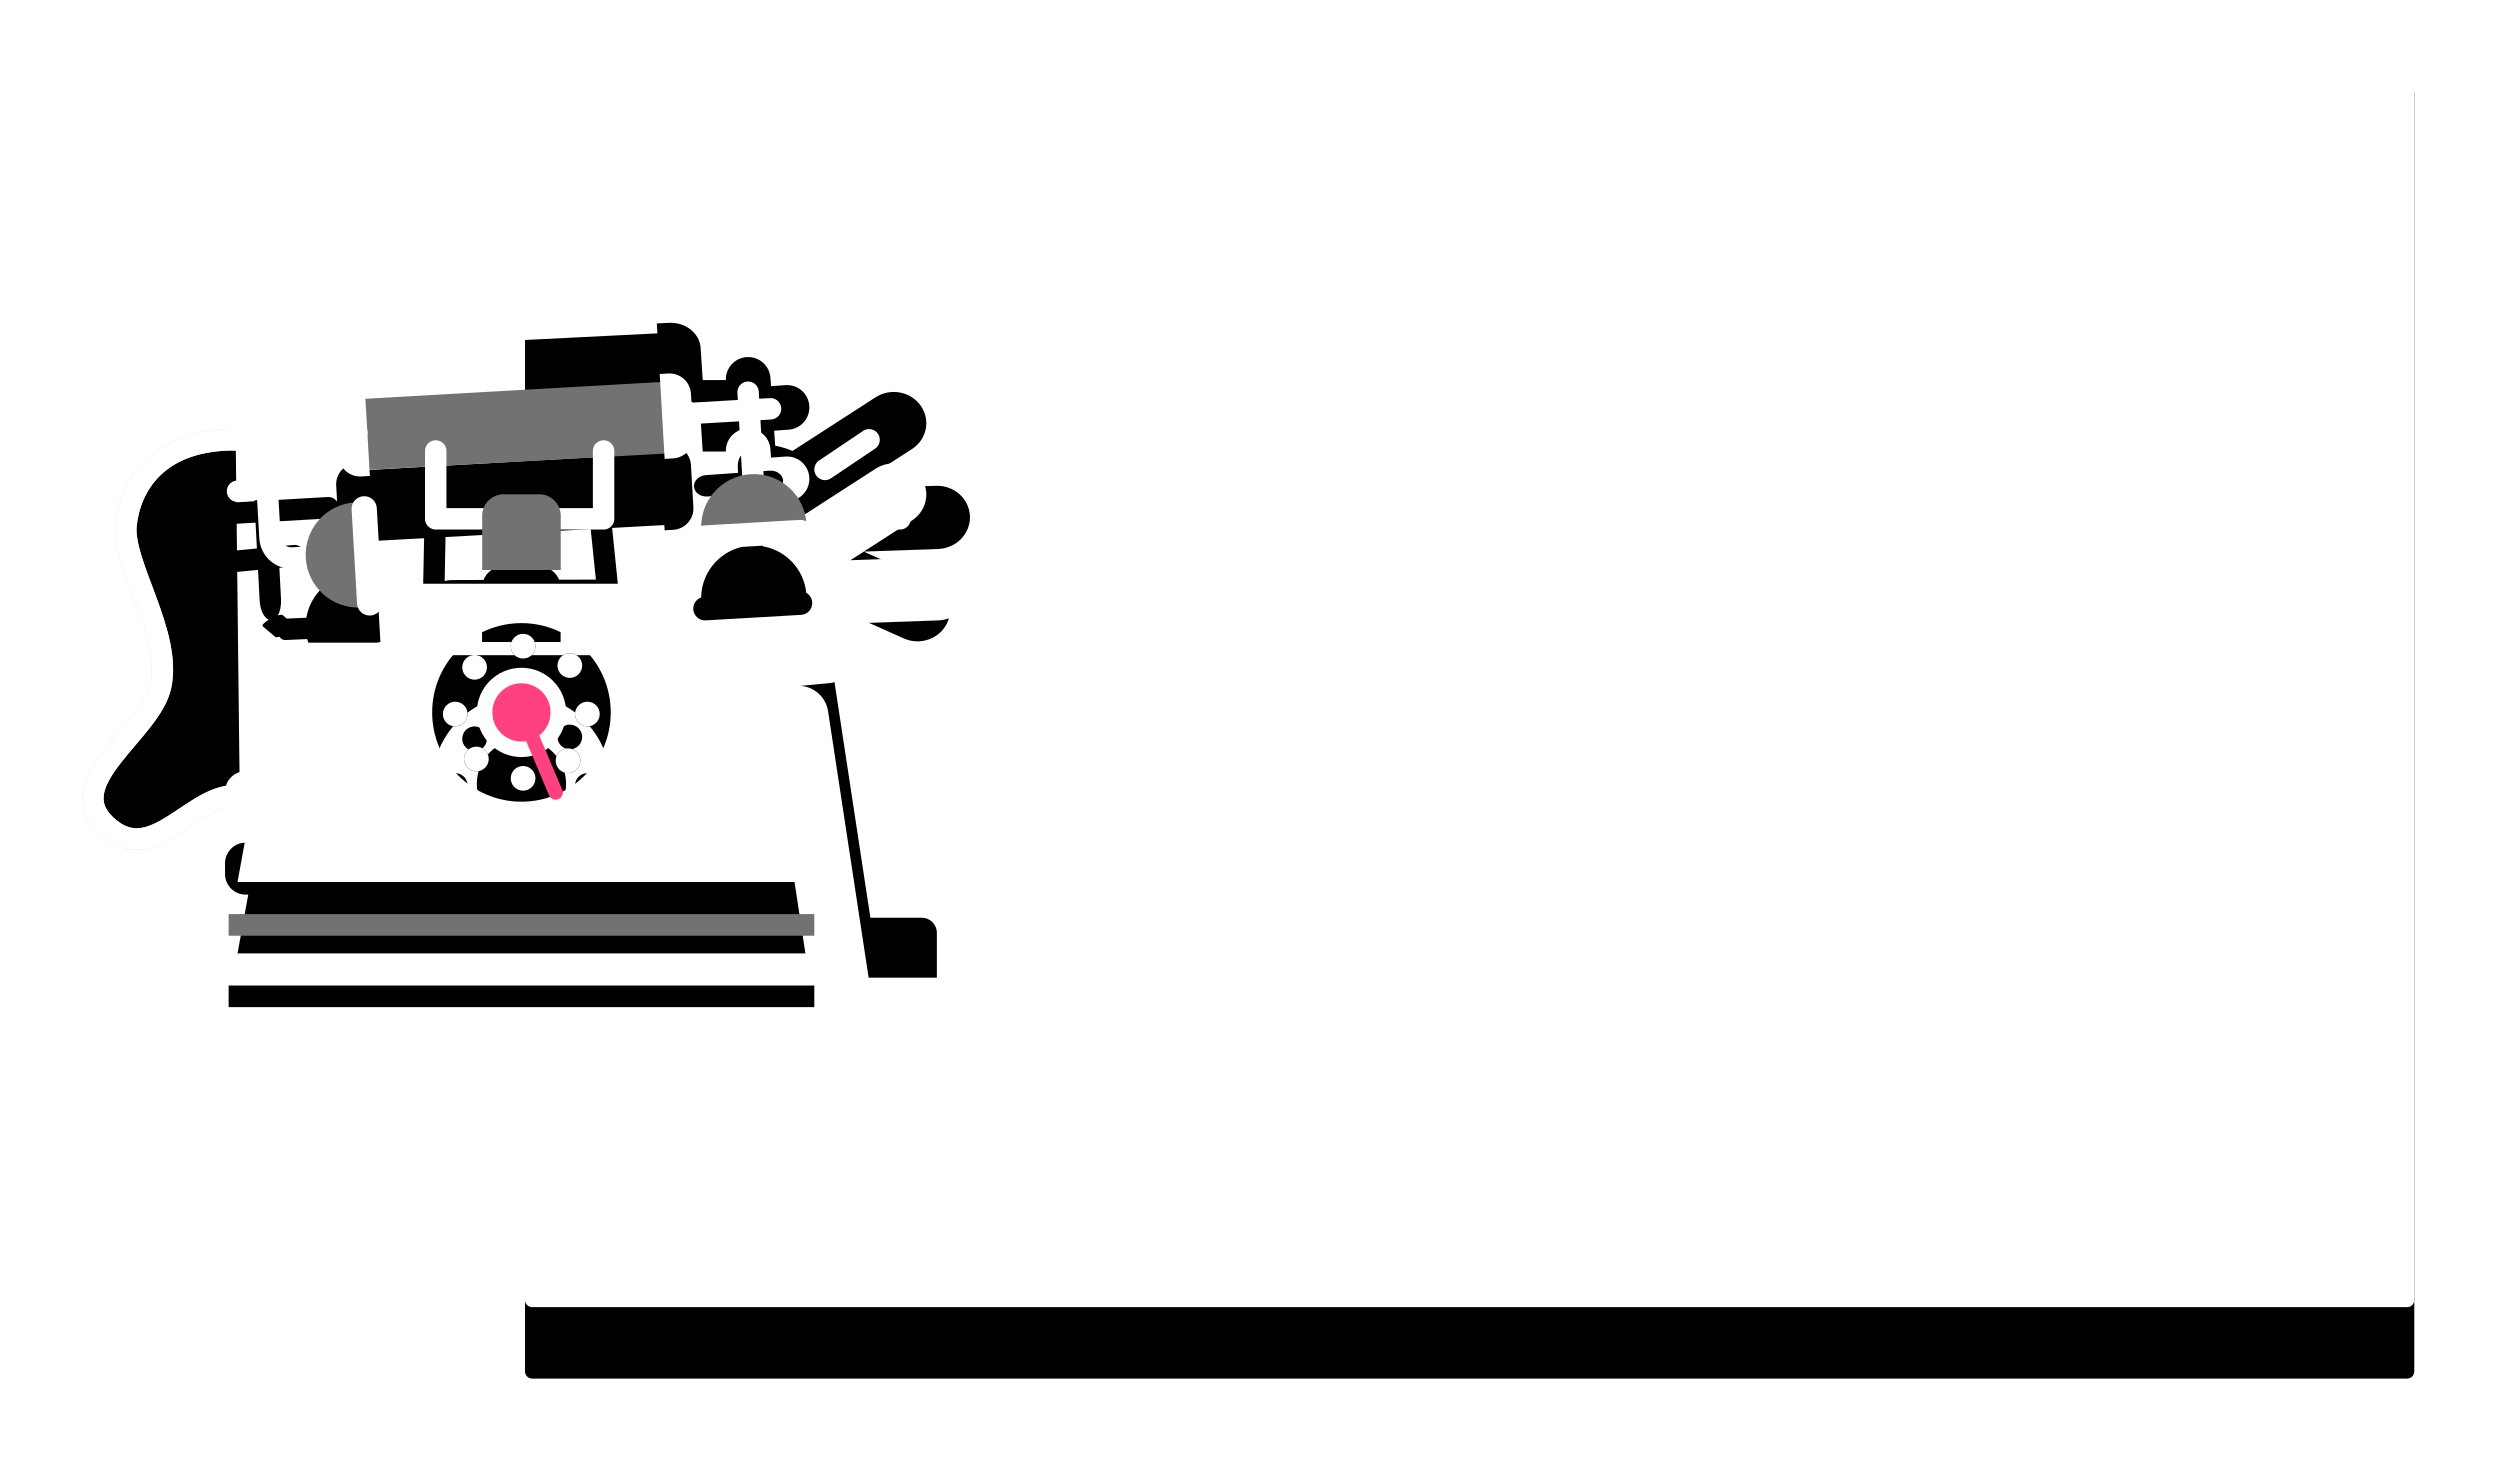 <?xml version="1.0" encoding="UTF-8" standalone="no"?>
<svg width="700px" height="410px" viewBox="0 0 700 410" version="1.1" xmlns="http://www.w3.org/2000/svg" xmlns:xlink="http://www.w3.org/1999/xlink">
    <!-- Generator: Sketch 3.7.2 (28276) - http://www.bohemiancoding.com/sketch -->
    <title>Group 4</title>
    <desc>Created with Sketch.</desc>
    <defs>
        <path d="M208.544,166.478 C207.965,166.897 207.333,167.156 206.666,167.22 L198.172,168.042 C202.079,168.324 205.309,171.293 205.87,175.225 L217.707,252.969 L232.089,252.969 C234.428,252.969 236.322,254.864 236.322,257.202 L236.322,269.756 L121,269.756 L121,360.008 C121,361.101 121.893,362 122.995,362 L648.005,362 C649.106,362 650,361.108 650,360.008 L650,1.992 C650,0.899 649.107,0 648.005,0 L122.995,0 C121.894,0 121,0.892 121,1.992 L121,91.194 L158.083,89.339 L157.901,86.565 L161.281,86.392 C165.92,86.156 169.899,89.279 170.167,93.366 L170.761,102.422 L177.241,102.422 C177.134,99.081 179.688,96.227 183.05,95.991 C186.494,95.749 189.481,98.345 189.722,101.788 L189.886,104.123 L193.937,103.839 C197.38,103.597 200.367,106.193 200.609,109.636 C200.85,113.079 198.255,116.066 194.812,116.308 L190.761,116.592 L191.056,120.782 C192.723,121.118 194.343,121.614 195.902,122.258 L219.175,107.235 C223.348,104.54 229.007,105.603 231.815,109.61 C234.622,113.616 233.514,119.047 229.34,121.742 L212.115,132.861 L236.056,132.025 C241.146,131.848 245.41,135.664 245.581,140.549 C245.751,145.435 241.764,149.539 236.674,149.717 L215.822,150.445 L234.749,158.911 C239.308,160.95 241.282,166.15 239.157,170.526 C237.033,174.902 231.615,176.797 227.055,174.758 L208.544,166.478 Z" id="path-1"></path>
        <filter x="-50%" y="-50%" width="200%" height="200%" filterUnits="objectBoundingBox" id="filter-3">
            <feOffset dx="0" dy="0" in="SourceAlpha" result="shadowOffsetOuter1"></feOffset>
            <feGaussianBlur stdDeviation="2" in="shadowOffsetOuter1" result="shadowBlurOuter1"></feGaussianBlur>
            <feColorMatrix values="0 0 0 0 0   0 0 0 0 0   0 0 0 0 0  0 0 0 0.12 0" type="matrix" in="shadowBlurOuter1" result="shadowMatrixOuter1"></feColorMatrix>
            <feOffset dx="0" dy="20" in="SourceAlpha" result="shadowOffsetOuter2"></feOffset>
            <feGaussianBlur stdDeviation="12" in="shadowOffsetOuter2" result="shadowBlurOuter2"></feGaussianBlur>
            <feColorMatrix values="0 0 0 0 0   0 0 0 0 0   0 0 0 0 0  0 0 0 0.15 0" type="matrix" in="shadowBlurOuter2" result="shadowMatrixOuter2"></feColorMatrix>
            <feMerge>
                <feMergeNode in="shadowMatrixOuter1"></feMergeNode>
                <feMergeNode in="shadowMatrixOuter2"></feMergeNode>
            </feMerge>
        </filter>
        <path d="M170.328,143.296 C170.415,136.413 175.269,130.554 181.882,129.096 C181.771,128.702 181.701,128.28 181.678,127.84 L180.973,114.397 L172.095,115.018 C170.128,115.156 168.439,113.927 168.323,112.274 C168.208,110.622 169.709,109.17 171.677,109.033 L180.659,108.404 L180.576,106.815 C180.454,104.492 181.697,102.539 183.352,102.452 C185.006,102.366 186.446,104.178 186.568,106.501 L186.646,107.986 L189.491,107.787 C191.458,107.649 193.147,108.878 193.263,110.53 C193.378,112.183 191.877,113.635 189.909,113.772 L186.96,113.979 L187.67,127.526 C187.696,128.025 187.659,128.506 187.569,128.956 C193.981,130.049 199.07,135.309 199.751,141.991 C200.696,142.524 201.359,143.512 201.426,144.676 C201.532,146.494 200.143,148.054 198.324,148.159 L171.604,149.705 C169.785,149.81 168.226,148.421 168.12,146.603 C168.033,145.097 168.97,143.768 170.328,143.296 Z M72.921,136.693 C66.169,137.34 60.85,142.485 59.783,148.964 L54.306,149.21 L53.135,148.219 C52.952,148.064 52.448,148.114 51.79,148.321 C52.424,147.241 52.781,145.608 52.687,143.802 L52.225,134.992 L56.723,134.557 C58.372,134.398 59.58,132.931 59.42,131.282 C59.261,129.633 57.795,128.425 56.146,128.585 L51.911,128.994 L51.544,121.997 L66.089,121.155 C67.179,121.092 68.099,120.455 68.573,119.555 L68.816,123.759 C69.007,127.067 71.844,129.594 75.152,129.402 L77.562,129.263 L77.462,127.533 L92.748,126.697 L92.439,141.889 C92.41,143.32 93.728,144.53 95.383,144.592 C96.325,144.627 97.173,144.283 97.734,143.716 C98.551,144.158 99.592,144.423 100.713,144.419 L108.973,144.392 L108.973,155.765 L130.973,155.765 L130.973,144.322 L141.639,144.287 C142.097,144.286 142.538,144.24 142.95,144.155 C143.412,144.337 143.935,144.419 144.479,144.373 C146.129,144.232 147.349,142.964 147.204,141.541 L145.392,123.817 L160.011,123.018 L160.096,124.487 L162.506,124.348 C165.814,124.157 168.341,121.32 168.149,118.011 L167.467,106.225 C167.276,102.917 164.439,100.39 161.131,100.581 L158.721,100.721 L158.837,102.725 L140.455,104.01 L76.312,107.652 L76.187,105.496 L73.777,105.636 C70.469,105.827 67.942,108.664 68.134,111.972 L68.394,116.468 C67.82,115.629 66.832,115.102 65.743,115.165 L51.23,116.005 L51.193,115.31 C51.028,112.163 49.553,109.682 47.899,109.769 C46.244,109.856 45.037,112.477 45.202,115.624 L45.24,116.351 L31.8,117.129 C30.146,117.225 28.882,118.643 28.978,120.297 C29.074,121.951 30.492,123.215 32.146,123.119 L45.554,122.343 L45.933,129.572 L39.685,130.176 C38.035,130.335 36.828,131.801 36.987,133.45 C37.147,135.1 38.613,136.307 40.262,136.148 L46.247,135.569 L46.695,144.116 C46.834,146.779 47.912,148.965 49.242,149.522 C47.975,150.306 47.233,151.092 47.549,151.359 L51.063,154.333 C51.231,154.475 51.67,154.444 52.251,154.278 C52.641,154.878 53.218,155.241 53.869,155.211 L60.021,154.934 C61.617,161.387 67.427,166.077 74.219,166.125 C74.766,167.501 76.147,168.436 77.707,168.347 C79.655,168.234 81.143,166.563 81.03,164.616 L79.505,138.262 C79.392,136.314 77.722,134.826 75.774,134.939 C74.544,135.01 73.497,135.702 72.921,136.693 Z M98.752,126.369 L98.502,138.697 C99.073,138.518 99.715,138.416 100.397,138.414 L109.383,138.385 C110.257,136.152 112.43,134.571 114.973,134.571 L124.973,134.571 C127.49,134.571 129.645,136.12 130.536,138.317 L140.843,138.284 L139.398,124.145 L98.752,126.369 Z M43.51,226.492 L42.759,226.492 C39.596,226.492 37.009,223.905 37.009,220.742 L37.009,217.698 C37.009,214.536 39.596,211.948 42.759,211.948 L45.259,211.948 C45.562,211.948 45.859,211.972 46.149,212.017 L51.782,181.114 C52.199,178.153 54.733,175.951 57.723,175.951 L79.221,175.951 C80.639,175.951 81.95,175.2 82.669,173.979 L88.571,159.451 L153.311,159.451 L158.366,174.893 C159.072,176.163 160.41,176.951 161.863,176.951 L184.305,176.951 C187.291,176.951 189.823,179.146 190.245,182.102 L199.509,242.951 L40.509,242.951 L43.51,226.492 Z M145.007,195.475 C145.007,209.282 133.815,220.475 120.007,220.475 C106.201,220.475 95.007,209.282 95.007,195.475 C95.007,181.668 106.201,170.475 120.007,170.475 C133.815,170.475 145.007,181.668 145.007,195.475 Z M132.507,195.475 C132.507,202.379 126.912,207.975 120.007,207.975 C113.103,207.975 107.507,202.379 107.507,195.475 C107.507,188.571 113.103,182.975 120.007,182.975 C126.912,182.975 132.507,188.571 132.507,195.475 Z M135.493,211.46 C134.142,212.811 131.953,212.811 130.602,211.46 C129.252,210.109 129.252,207.92 130.602,206.569 C131.953,205.219 134.142,205.219 135.493,206.569 C136.844,207.92 136.844,210.109 135.493,211.46 Z M202.006,258 L38.014,258 L38.014,251.95 L202.006,251.95 L202.006,258 Z M109.33,185.298 C107.979,186.649 105.79,186.649 104.439,185.298 C103.089,183.946 103.089,181.757 104.439,180.406 C105.79,179.056 107.979,179.056 109.33,180.406 C110.681,181.757 110.681,183.946 109.33,185.298 Z M109.83,210.96 C108.479,212.311 106.29,212.311 104.939,210.96 C103.589,209.609 103.589,207.42 104.939,206.069 C106.29,204.719 108.479,204.719 109.83,206.069 C111.181,207.42 111.181,209.609 109.83,210.96 Z M135.993,184.798 C134.642,186.149 132.453,186.149 131.102,184.798 C129.752,183.446 129.752,181.257 131.102,179.906 C132.453,178.556 134.642,178.556 135.993,179.906 C137.344,181.257 137.344,183.446 135.993,184.798 Z M141.924,195.934 C141.924,197.844 140.376,199.392 138.466,199.392 C136.556,199.392 135.007,197.844 135.007,195.934 C135.007,194.024 136.556,192.476 138.466,192.476 C140.376,192.476 141.924,194.024 141.924,195.934 Z M104.924,195.934 C104.924,197.844 103.376,199.392 101.466,199.392 C99.556,199.392 98.007,197.844 98.007,195.934 C98.007,194.024 99.556,192.476 101.466,192.476 C103.376,192.476 104.924,194.024 104.924,195.934 Z M123.924,213.934 C123.924,215.844 122.376,217.392 120.466,217.392 C118.556,217.392 117.007,215.844 117.007,213.934 C117.007,212.024 118.556,210.476 120.466,210.476 C122.376,210.476 123.924,212.024 123.924,213.934 Z M123.924,176.934 C123.924,178.844 122.376,180.392 120.466,180.392 C118.556,180.392 117.007,178.844 117.007,176.934 C117.007,175.024 118.556,173.476 120.466,173.476 C122.376,173.476 123.924,175.024 123.924,176.934 Z M207.341,155.736 L222.341,162.726 L207.341,155.736 Z M211.004,141.275 L226.004,141.275 L211.004,141.275 Z M205.007,127.437 L217.34,119.142 L205.007,127.437 Z" id="path-4"></path>
        <filter x="-50%" y="-50%" width="200%" height="200%" filterUnits="objectBoundingBox" id="filter-5">
            <feOffset dx="0" dy="20" in="SourceAlpha" result="shadowOffsetOuter1"></feOffset>
            <feGaussianBlur stdDeviation="12" in="shadowOffsetOuter1" result="shadowBlurOuter1"></feGaussianBlur>
            <feColorMatrix values="0 0 0 0 0   0 0 0 0 0   0 0 0 0 0  0 0 0 0.15 0" type="matrix" in="shadowBlurOuter1" result="shadowMatrixOuter1"></feColorMatrix>
            <feOffset dx="0" dy="0" in="SourceAlpha" result="shadowOffsetOuter2"></feOffset>
            <feGaussianBlur stdDeviation="2" in="shadowOffsetOuter2" result="shadowBlurOuter2"></feGaussianBlur>
            <feColorMatrix values="0 0 0 0 0   0 0 0 0 0   0 0 0 0 0  0 0 0 0.123 0" type="matrix" in="shadowBlurOuter2" result="shadowMatrixOuter2"></feColorMatrix>
            <feMerge>
                <feMergeNode in="shadowMatrixOuter1"></feMergeNode>
                <feMergeNode in="shadowMatrixOuter2"></feMergeNode>
            </feMerge>
        </filter>
        <path d="M39.997,119.134 C18.032,118.993 10.444,132.083 9.297,142.955 C8.134,153.978 22.158,173.212 19.007,188.061 C16.256,201.032 -9.359,214.808 3.674,227.063 C17.007,239.599 28.007,217.392 41.138,218.858" id="path-6"></path>
        <filter x="-50%" y="-50%" width="200%" height="200%" filterUnits="objectBoundingBox" id="filter-7">
            <feMorphology radius="3" operator="dilate" in="SourceAlpha" result="shadowSpreadOuter1"></feMorphology>
            <feOffset dx="0" dy="0" in="shadowSpreadOuter1" result="shadowOffsetOuter1"></feOffset>
            <feMorphology radius="3" operator="erode" in="SourceAlpha" result="shadowInner"></feMorphology>
            <feOffset dx="0" dy="0" in="shadowInner" result="shadowInner"></feOffset>
            <feComposite in="shadowOffsetOuter1" in2="shadowInner" operator="out" result="shadowOffsetOuter1"></feComposite>
            <feGaussianBlur stdDeviation="12" in="shadowOffsetOuter1" result="shadowBlurOuter1"></feGaussianBlur>
            <feColorMatrix values="0 0 0 0 0   0 0 0 0 0   0 0 0 0 0  0 0 0 0.195 0" type="matrix" in="shadowBlurOuter1"></feColorMatrix>
        </filter>
        <path d="M97.493,83.46 C96.142,84.811 93.953,84.811 92.602,83.46 C91.252,82.109 91.252,79.92 92.602,78.569 C93.953,77.219 96.142,77.219 97.493,78.569 C98.844,79.92 98.844,82.109 97.493,83.46" id="path-8"></path>
        <filter x="-50%" y="-50%" width="200%" height="200%" filterUnits="objectBoundingBox" id="filter-9">
            <feOffset dx="0" dy="0" in="SourceAlpha" result="shadowOffsetOuter1"></feOffset>
            <feGaussianBlur stdDeviation="3.5" in="shadowOffsetOuter1" result="shadowBlurOuter1"></feGaussianBlur>
            <feColorMatrix values="0 0 0 0 0   0 0 0 0 0   0 0 0 0 0  0 0 0 0.199 0" type="matrix" in="shadowBlurOuter1"></feColorMatrix>
        </filter>
        <path d="M71.33,57.297 C69.979,58.648 67.79,58.648 66.439,57.297 C65.089,55.947 65.089,53.758 66.439,52.407 C67.79,51.056 69.979,51.056 71.33,52.407 C72.681,53.758 72.681,55.947 71.33,57.297" id="path-10"></path>
        <filter x="-50%" y="-50%" width="200%" height="200%" filterUnits="objectBoundingBox" id="filter-11">
            <feOffset dx="0" dy="0" in="SourceAlpha" result="shadowOffsetOuter1"></feOffset>
            <feGaussianBlur stdDeviation="3.5" in="shadowOffsetOuter1" result="shadowBlurOuter1"></feGaussianBlur>
            <feColorMatrix values="0 0 0 0 0   0 0 0 0 0   0 0 0 0 0  0 0 0 0.199 0" type="matrix" in="shadowBlurOuter1"></feColorMatrix>
        </filter>
        <path d="M71.83,82.96 C70.479,84.311 68.29,84.311 66.939,82.96 C65.589,81.609 65.589,79.42 66.939,78.069 C68.29,76.719 70.479,76.719 71.83,78.069 C73.181,79.42 73.181,81.609 71.83,82.96" id="path-12"></path>
        <filter x="-50%" y="-50%" width="200%" height="200%" filterUnits="objectBoundingBox" id="filter-13">
            <feOffset dx="0" dy="0" in="SourceAlpha" result="shadowOffsetOuter1"></feOffset>
            <feGaussianBlur stdDeviation="3.5" in="shadowOffsetOuter1" result="shadowBlurOuter1"></feGaussianBlur>
            <feColorMatrix values="0 0 0 0 0   0 0 0 0 0   0 0 0 0 0  0 0 0 0.199 0" type="matrix" in="shadowBlurOuter1"></feColorMatrix>
        </filter>
        <path d="M97.993,56.797 C96.642,58.148 94.453,58.148 93.102,56.797 C91.752,55.447 91.752,53.258 93.102,51.907 C94.453,50.556 96.642,50.556 97.993,51.907 C99.344,53.258 99.344,55.447 97.993,56.797" id="path-14"></path>
        <filter x="-50%" y="-50%" width="200%" height="200%" filterUnits="objectBoundingBox" id="filter-15">
            <feOffset dx="0" dy="0" in="SourceAlpha" result="shadowOffsetOuter1"></feOffset>
            <feGaussianBlur stdDeviation="3.5" in="shadowOffsetOuter1" result="shadowBlurOuter1"></feGaussianBlur>
            <feColorMatrix values="0 0 0 0 0   0 0 0 0 0   0 0 0 0 0  0 0 0 0.199 0" type="matrix" in="shadowBlurOuter1"></feColorMatrix>
        </filter>
        <path d="M103.924,67.933 C103.924,69.844 102.376,71.391 100.466,71.391 C98.556,71.391 97.007,69.844 97.007,67.933 C97.007,66.023 98.556,64.475 100.466,64.475 C102.376,64.475 103.924,66.023 103.924,67.933" id="path-16"></path>
        <filter x="-50%" y="-50%" width="200%" height="200%" filterUnits="objectBoundingBox" id="filter-17">
            <feOffset dx="0" dy="0" in="SourceAlpha" result="shadowOffsetOuter1"></feOffset>
            <feGaussianBlur stdDeviation="3.5" in="shadowOffsetOuter1" result="shadowBlurOuter1"></feGaussianBlur>
            <feColorMatrix values="0 0 0 0 0   0 0 0 0 0   0 0 0 0 0  0 0 0 0.199 0" type="matrix" in="shadowBlurOuter1"></feColorMatrix>
        </filter>
        <path d="M66.924,67.933 C66.924,69.844 65.376,71.391 63.466,71.391 C61.556,71.391 60.007,69.844 60.007,67.933 C60.007,66.023 61.556,64.475 63.466,64.475 C65.376,64.475 66.924,66.023 66.924,67.933" id="path-18"></path>
        <filter x="-50%" y="-50%" width="200%" height="200%" filterUnits="objectBoundingBox" id="filter-19">
            <feOffset dx="0" dy="0" in="SourceAlpha" result="shadowOffsetOuter1"></feOffset>
            <feGaussianBlur stdDeviation="3.5" in="shadowOffsetOuter1" result="shadowBlurOuter1"></feGaussianBlur>
            <feColorMatrix values="0 0 0 0 0   0 0 0 0 0   0 0 0 0 0  0 0 0 0.199 0" type="matrix" in="shadowBlurOuter1"></feColorMatrix>
        </filter>
        <path d="M85.924,85.933 C85.924,87.844 84.376,89.391 82.466,89.391 C80.556,89.391 79.007,87.844 79.007,85.933 C79.007,84.023 80.556,82.475 82.466,82.475 C84.376,82.475 85.924,84.023 85.924,85.933" id="path-20"></path>
        <filter x="-50%" y="-50%" width="200%" height="200%" filterUnits="objectBoundingBox" id="filter-21">
            <feOffset dx="0" dy="0" in="SourceAlpha" result="shadowOffsetOuter1"></feOffset>
            <feGaussianBlur stdDeviation="3.5" in="shadowOffsetOuter1" result="shadowBlurOuter1"></feGaussianBlur>
            <feColorMatrix values="0 0 0 0 0   0 0 0 0 0   0 0 0 0 0  0 0 0 0.199 0" type="matrix" in="shadowBlurOuter1"></feColorMatrix>
        </filter>
        <path d="M85.924,48.934 C85.924,50.843 84.376,52.392 82.466,52.392 C80.556,52.392 79.007,50.843 79.007,48.934 C79.007,47.023 80.556,45.475 82.466,45.475 C84.376,45.475 85.924,47.023 85.924,48.934" id="path-22"></path>
        <filter x="-50%" y="-50%" width="200%" height="200%" filterUnits="objectBoundingBox" id="filter-23">
            <feOffset dx="0" dy="0" in="SourceAlpha" result="shadowOffsetOuter1"></feOffset>
            <feGaussianBlur stdDeviation="3.5" in="shadowOffsetOuter1" result="shadowBlurOuter1"></feGaussianBlur>
            <feColorMatrix values="0 0 0 0 0   0 0 0 0 0   0 0 0 0 0  0 0 0 0.199 0" type="matrix" in="shadowBlurOuter1"></feColorMatrix>
        </filter>
    </defs>
    <g id="Creative-ART" stroke="none" stroke-width="1" fill="none" fill-rule="evenodd">
        <g id="Store-Copy" transform="translate(-208, -87)">
            <g id="Group-4" transform="translate(234, 91)">
                <mask id="mask-2" fill="white">
                    <use xlink:href="#path-1"></use>
                </mask>
                <g id="Combined-Shape">
                    <use fill="black" fill-opacity="1" filter="url(#filter-3)" xlink:href="#path-1"></use>
                    <use fill="#FFFFFF" fill-rule="evenodd" xlink:href="#path-1"></use>
                </g>
                <g id="Combined-Shape" fill-opacity="1" fill="black">
                    <use filter="url(#filter-5)" xlink:href="#path-4"></use>
                </g>
                <g id="Stroke-23-Copy">
                    <use fill="black" fill-opacity="1" filter="url(#filter-7)" xlink:href="#path-6"></use>
                    <use stroke="#D3D2D2" stroke-width="6" stroke-linecap="round" stroke-linejoin="round" xlink:href="#path-6"></use>
                </g>
                <g id="Group-67" transform="translate(0, 100)">
                    <polygon id="Fill-6" fill="#727272" points="161.391 22.942 75.408 27.646 74.377 7.762 160.212 2.889"></polygon>
                    <g id="Group-2" transform="translate(0, 13)" stroke="#FFFFFF" stroke-width="6" stroke-linecap="round" stroke-linejoin="round">
                        <path d="M73.94,4.17 L39.997,6.134" id="Stroke-1"></path>
                        <path d="M47.67,0.195 L49.603,33.601 C49.794,36.909 52.631,39.435 55.939,39.244 L62.928,38.84" id="Stroke-4"></path>
                        <path d="M39.997,6.134 C18.032,5.993 10.444,19.083 9.297,29.955 C8.134,40.978 22.158,60.212 19.007,75.061 C16.256,88.032 -9.359,101.808 3.674,114.063 C17.007,126.599 28.007,104.392 41.138,105.858" id="Stroke-23"></path>
                        <path d="M40.508,20.548 L56.968,18.957" id="Stroke-63"></path>
                    </g>
                    <g id="Group" transform="translate(37, 0)">
                        <path d="M125.792,12.029 L152.747,10.469" id="Stroke-2" stroke="#FFFFFF" stroke-width="6" stroke-linecap="round" stroke-linejoin="round"></path>
                        <path d="M147.796,28.786 L146.467,5.824" id="Stroke-17" stroke="#FFFFFF" stroke-width="6" stroke-linecap="round" stroke-linejoin="round"></path>
                        <polyline id="Stroke-47" stroke="#FFFFFF" stroke-width="6" stroke-linecap="round" stroke-linejoin="round" points="106.004 22.275 106.004 41.275 59.004 41.275 59.004 22.275"></polyline>
                        <path d="M125.506,24.348 L123.096,24.487 L121.721,0.721 L124.131,0.581 C127.439,0.39 130.276,2.917 130.467,6.225 L131.149,18.011 C131.341,21.32 128.814,24.157 125.506,24.348" id="Fill-9" fill="#FFFFFF"></path>
                        <path d="M40.562,29.263 L38.152,29.402 C34.844,29.594 32.007,27.067 31.816,23.759 L31.134,11.972 C30.942,8.664 33.469,5.827 36.777,5.636 L39.187,5.496 L40.562,29.263 Z" id="Fill-11" fill="#FFFFFF"></path>
                        <path d="M168.007,27.437 L180.34,19.142" id="Stroke-60" stroke="#FFFFFF" stroke-width="6" stroke-linecap="round" stroke-linejoin="round"></path>
                        <path d="M174.004,41.275 L189.004,41.275" id="Stroke-61" stroke="#FFFFFF" stroke-width="6" stroke-linecap="round" stroke-linejoin="round"></path>
                        <path d="M170.341,55.736 L185.341,62.725" id="Stroke-62" stroke="#FFFFFF" stroke-width="6" stroke-linecap="round" stroke-linejoin="round"></path>
                        <path d="M8.259,126.492 L5.759,126.492 C2.596,126.492 0.009,123.905 0.009,120.742 L0.009,117.698 C0.009,114.536 2.596,111.948 5.759,111.948 L8.259,111.948 C11.422,111.948 14.009,114.536 14.009,117.698 L14.009,120.742 C14.009,123.905 11.422,126.492 8.259,126.492" id="Fill-25" fill="#FFFFFF"></path>
                    </g>
                    <g id="Group-3" transform="translate(38, 28)">
                        <path d="M37.19,38.1 C29.056,38.571 22.082,32.359 21.613,24.227 C21.142,16.094 27.352,9.12 35.486,8.649" id="Fill-13" fill="#727272"></path>
                        <path d="M132.352,16.349 C131.881,8.216 138.093,1.242 146.225,0.772 C154.358,0.301 161.332,6.513 161.803,14.646" id="Fill-19" fill="#727272"></path>
                        <path d="M152.245,54.102 C151.823,51.146 149.291,48.951 146.305,48.951 L123.863,48.951 C122.41,48.951 121.072,48.163 120.366,46.893 L115.311,31.451 L50.571,31.451 L44.669,45.979 C43.95,47.2 42.639,47.951 41.221,47.951 L19.723,47.951 C16.733,47.951 14.199,50.153 13.782,53.114 L2.509,114.951 L161.509,114.951 L152.245,54.102 Z M107.007,67.475 C107.007,81.282 95.814,92.475 82.007,92.475 C68.201,92.475 57.008,81.282 57.008,67.475 C57.008,53.668 68.201,42.475 82.007,42.475 C95.814,42.475 107.007,53.668 107.007,67.475 Z M94.507,67.475 C94.507,74.379 88.912,79.975 82.007,79.975 C75.103,79.975 69.507,74.379 69.507,67.475 C69.507,60.571 75.103,54.975 82.007,54.975 C88.912,54.975 94.507,60.571 94.507,67.475 Z" id="Combined-Shape" fill="#FFFFFF"></path>
                        <g id="Fill-57">
                            <use fill="black" fill-opacity="1" filter="url(#filter-9)" xlink:href="#path-8"></use>
                            <use fill="#FFFFFF" fill-rule="evenodd" xlink:href="#path-8"></use>
                        </g>
                        <path d="M77.009,6.404 L87.009,6.404 C90.323,6.404 93.009,9.09 93.009,12.404 L93.009,27.598 L71.009,27.598 L71.009,12.404 C71.009,9.09 73.695,6.404 77.009,6.404" id="Fill-45" fill="#727272"></path>
                        <polygon id="Fill-51" fill="#727272" points="164.006 130 0.014 130 0.014 123.95 164.006 123.95"></polygon>
                        <g id="Fill-56">
                            <use fill="black" fill-opacity="1" filter="url(#filter-11)" xlink:href="#path-10"></use>
                            <use fill="#FFFFFF" fill-rule="evenodd" xlink:href="#path-10"></use>
                        </g>
                        <g id="Fill-55">
                            <use fill="black" fill-opacity="1" filter="url(#filter-13)" xlink:href="#path-12"></use>
                            <use fill="#FFFFFF" fill-rule="evenodd" xlink:href="#path-12"></use>
                        </g>
                        <g id="Fill-54">
                            <use fill="black" fill-opacity="1" filter="url(#filter-15)" xlink:href="#path-14"></use>
                            <use fill="#FFFFFF" fill-rule="evenodd" xlink:href="#path-14"></use>
                        </g>
                        <g id="Fill-39">
                            <use fill="black" fill-opacity="1" filter="url(#filter-17)" xlink:href="#path-16"></use>
                            <use fill="#FFFFFF" fill-rule="evenodd" xlink:href="#path-16"></use>
                        </g>
                        <g id="Fill-37">
                            <use fill="black" fill-opacity="1" filter="url(#filter-19)" xlink:href="#path-18"></use>
                            <use fill="#FFFFFF" fill-rule="evenodd" xlink:href="#path-18"></use>
                        </g>
                        <g id="Fill-35">
                            <use fill="black" fill-opacity="1" filter="url(#filter-21)" xlink:href="#path-20"></use>
                            <use fill="#FFFFFF" fill-rule="evenodd" xlink:href="#path-20"></use>
                        </g>
                        <g id="Fill-33">
                            <use fill="black" fill-opacity="1" filter="url(#filter-23)" xlink:href="#path-22"></use>
                            <use fill="#FFFFFF" fill-rule="evenodd" xlink:href="#path-22"></use>
                        </g>
                    </g>
                    <path d="M79.505,38.262 L81.03,64.616 C81.143,66.563 79.655,68.234 77.707,68.347 L77.707,68.347 C75.759,68.459 74.089,66.972 73.976,65.024 L72.451,38.67 C72.338,36.722 73.826,35.052 75.774,34.939 L75.774,34.939 C77.722,34.826 79.392,36.314 79.505,38.262" id="Fill-15" fill="#FFFFFF"></path>
                    <path d="M198.324,48.159 L171.604,49.705 C169.785,49.81 168.226,48.421 168.12,46.603 C168.015,44.784 169.404,43.224 171.223,43.119 L197.943,41.573 C199.762,41.468 201.321,42.857 201.426,44.676 L201.426,44.676 C201.532,46.494 200.143,48.054 198.324,48.159" id="Fill-21" fill="#FFFFFF"></path>
                    <path d="M122,100 L129.589,117.928" id="Stroke-58" stroke="#FF4081" stroke-width="4" stroke-linecap="round" stroke-linejoin="round"></path>
                    <path d="M128.166,95.475 C128.166,99.981 124.513,103.633 120.008,103.633 C115.502,103.633 111.85,99.981 111.85,95.475 C111.85,90.969 115.502,87.317 120.008,87.317 C124.513,87.317 128.166,90.969 128.166,95.475" id="Fill-59" fill="#FF4081"></path>
                </g>
            </g>
        </g>
    </g>
</svg>